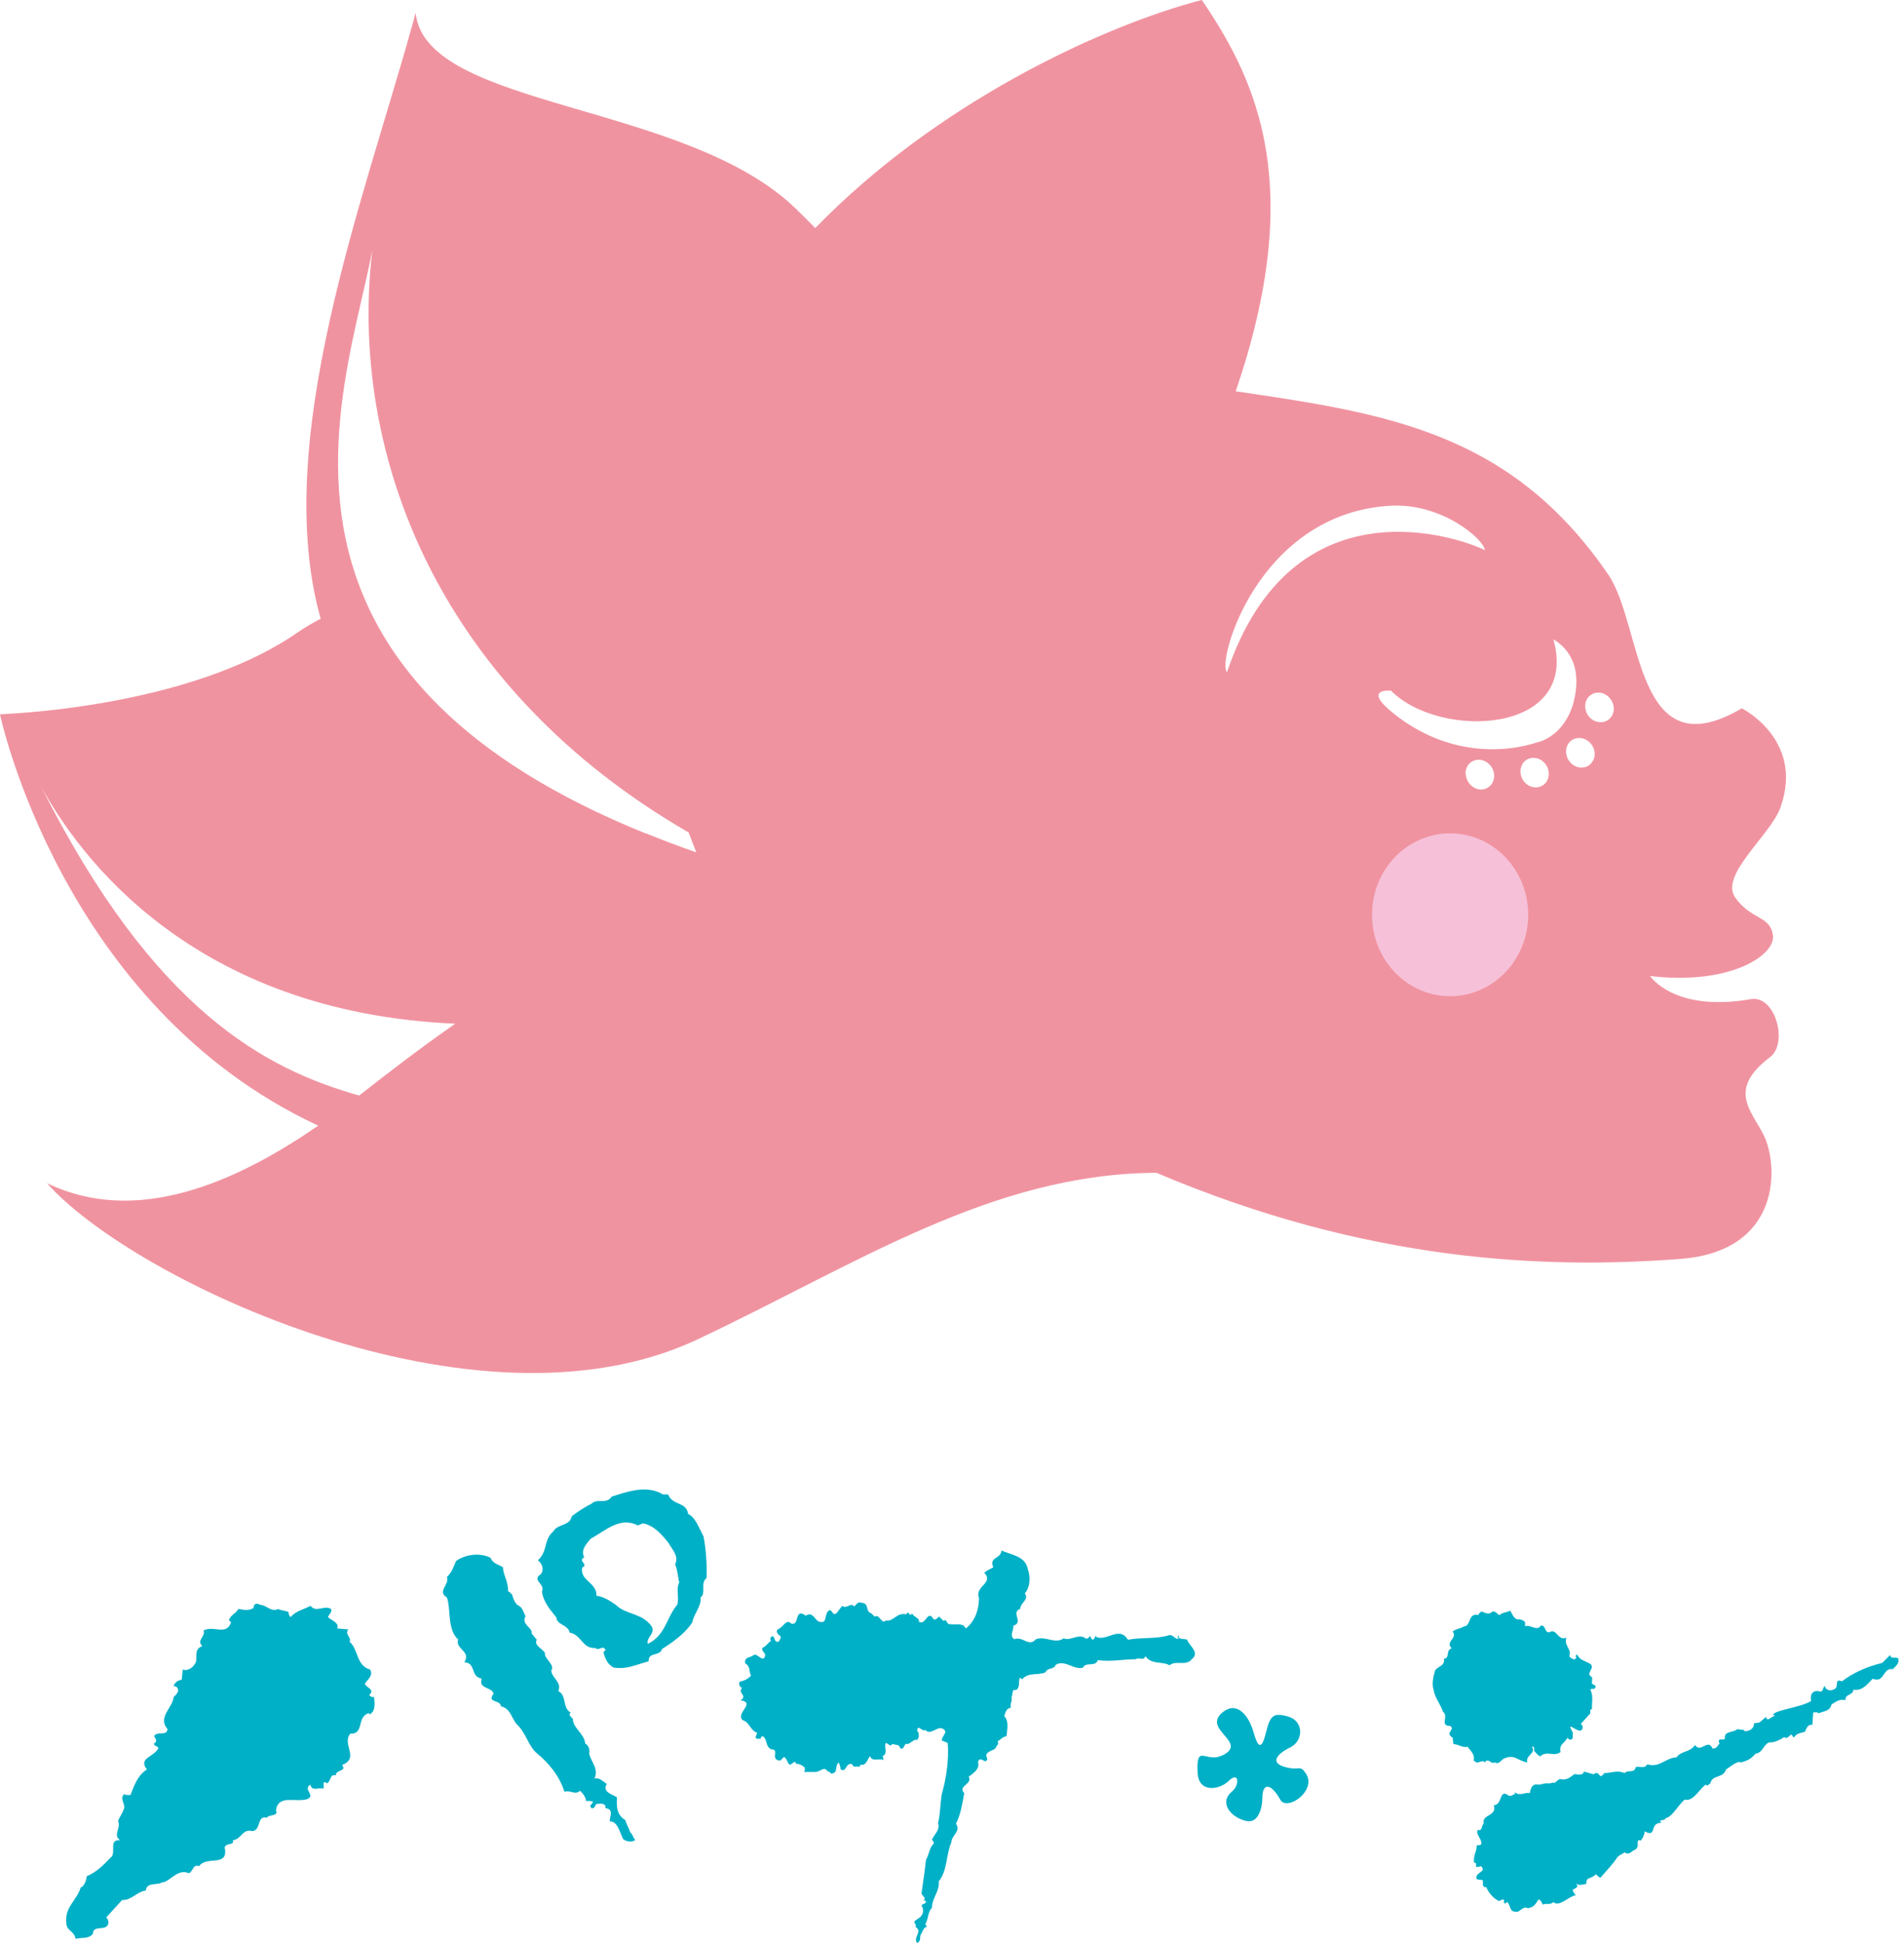 <svg xmlns="http://www.w3.org/2000/svg" version="1.1" xmlns:xlink="http://www.w3.org/1999/xlink" width="100" height="102"><svg width="100" height="102" viewBox="0 0 100 102" fill="none" xmlns="http://www.w3.org/2000/svg">
<path d="M91.488 37.181C85.825 40.524 86.291 32.825 84.464 30.158C79.331 22.669 72.801 21.701 64.901 20.541C68.545 9.882 66.106 4.366 63.12 0C62.91 0.055 62.691 0.11 62.48 0.174C57.667 1.544 49.237 5.37 42.817 11.974C42.497 11.645 42.168 11.316 41.83 10.987C36.04 5.325 22.358 5.727 21.828 0.676C21.765 0.932 21.691 1.187 21.618 1.443C19.079 10.576 14.23 23.235 16.842 32.478C16.431 32.697 16.029 32.925 15.636 33.199C10.686 36.642 2.713 37.346 0.557 37.465C0.201 37.492 0 37.501 0 37.501C0 37.501 3.215 52.818 16.714 59.092C12.759 61.823 7.891 64.097 3.398 62.499C3.087 62.389 2.776 62.261 2.466 62.115C6.969 67.193 24.979 75.788 36.606 70.326C44.963 66.389 52.041 61.613 60.736 61.567C71.778 66.252 81.112 66.636 88.264 66.088C93.57 65.677 93.415 61.202 92.638 59.603C91.981 58.279 90.702 57.211 92.967 55.493C93.926 54.772 93.25 52.224 91.953 52.452C87.907 53.155 86.665 51.237 86.665 51.237C90.912 51.74 93.287 50.114 93.113 49.082C92.958 48.059 91.99 48.306 91.141 47.127C90.282 45.94 92.995 43.849 93.515 42.378C94.776 38.825 91.478 37.181 91.478 37.181M18.979 57.421C18.979 57.421 18.906 57.475 18.869 57.512C13.992 56.142 8.083 53.082 2.146 41.264C4.119 44.899 10.092 53.146 23.911 53.74C21.984 55.083 20.322 56.37 18.979 57.421ZM33.921 43.757C29.035 41.785 25.546 39.51 23.098 37.099C21.28 35.309 20.029 33.437 19.198 31.546C16.157 24.632 18.741 17.481 19.554 13.134C18.887 18.75 19.874 25.125 23.235 31.044C24.468 33.209 26.012 35.318 27.92 37.3C30.158 39.638 32.889 41.803 36.168 43.703C36.168 43.703 36.487 44.543 36.569 44.744C35.647 44.424 34.761 44.086 33.921 43.748M64.444 35.282C63.887 34.779 66.042 26.97 73.002 26.55C75.733 26.386 77.934 28.313 77.989 28.879C76.737 28.258 67.915 25.062 64.444 35.282ZM76.975 40.661C76.938 40.232 77.249 39.885 77.66 39.885C78.071 39.885 78.436 40.232 78.473 40.661C78.509 41.09 78.199 41.447 77.788 41.447C77.377 41.447 77.021 41.09 76.984 40.661M80.665 41.337C80.254 41.337 79.888 40.99 79.861 40.561C79.825 40.131 80.126 39.784 80.537 39.784C80.948 39.784 81.313 40.131 81.341 40.561C81.377 40.99 81.067 41.337 80.656 41.337M80.82 38.944C78.984 39.565 76.016 39.675 73.249 37.501C71.459 36.095 73.057 36.259 73.057 36.259C75.641 38.853 82.975 38.542 81.587 33.565C81.587 33.565 82.418 33.976 82.701 35.017C82.985 36.058 82.665 38.332 80.829 38.953M83.067 40.296C82.647 40.296 82.29 39.949 82.254 39.52C82.217 39.09 82.519 38.743 82.939 38.743C83.359 38.743 83.715 39.09 83.752 39.52C83.779 39.949 83.478 40.296 83.067 40.296ZM84.062 37.912C83.651 37.912 83.286 37.565 83.259 37.136C83.222 36.706 83.533 36.359 83.944 36.359C84.355 36.359 84.711 36.706 84.756 37.136C84.793 37.565 84.483 37.912 84.072 37.912" fill="#F093A0"></path>
<path d="M61.193 59.795C61.12 59.768 61.037 59.74 60.964 59.722C60.608 59.613 60.252 59.512 59.905 59.421C59.814 59.393 59.722 59.375 59.622 59.348C59.284 59.266 58.946 59.183 58.608 59.119C58.517 59.101 58.434 59.083 58.343 59.074C58.096 59.028 57.841 58.982 57.585 58.946C57.448 58.919 57.302 58.9 57.165 58.882C56.873 58.845 56.59 58.809 56.297 58.772C56.124 58.754 55.95 58.745 55.777 58.727C55.621 58.718 55.475 58.699 55.32 58.69C54.681 58.654 54.041 58.635 53.402 58.635C53.21 58.635 53.019 58.635 52.836 58.635C52.699 58.635 52.562 58.635 52.425 58.645C52.087 58.663 51.749 58.681 51.42 58.699C50.142 58.8 48.89 58.973 47.657 59.211C45.794 59.567 43.986 60.06 42.232 60.626C36.624 62.435 31.628 64.965 27.774 66.061C20.175 68.234 13.216 67.138 10.476 66.033C27.829 73.979 36.926 68.079 43.155 64.746C43.456 64.581 43.767 64.426 44.068 64.271C44.187 64.207 44.315 64.152 44.433 64.088C44.616 63.997 44.798 63.905 44.981 63.823C45.136 63.75 45.301 63.677 45.456 63.604C45.602 63.54 45.758 63.467 45.904 63.403C46.086 63.321 46.269 63.248 46.452 63.166C46.58 63.111 46.698 63.056 46.826 63.01C47.027 62.928 47.237 62.846 47.447 62.764C47.548 62.727 47.657 62.681 47.758 62.645C47.977 62.563 48.205 62.48 48.424 62.398C48.516 62.362 48.598 62.334 48.689 62.298C48.927 62.216 49.164 62.133 49.402 62.051C49.475 62.024 49.548 62.005 49.621 61.978C49.877 61.896 50.123 61.814 50.379 61.741C50.434 61.722 50.498 61.704 50.553 61.686C50.817 61.604 51.082 61.531 51.356 61.458C51.402 61.448 51.447 61.43 51.484 61.421C51.767 61.348 52.041 61.275 52.324 61.211C52.361 61.211 52.388 61.193 52.425 61.184C52.708 61.111 53 61.047 53.292 60.992C53.311 60.992 53.338 60.983 53.356 60.974C53.658 60.91 53.959 60.855 54.251 60.791C54.261 60.791 54.279 60.791 54.288 60.791C54.589 60.736 54.9 60.681 55.21 60.636C55.21 60.636 55.22 60.636 55.229 60.636C55.539 60.59 55.85 60.544 56.16 60.499C56.791 60.416 57.411 60.362 58.042 60.316C58.206 60.307 58.37 60.288 58.535 60.279C59.667 60.215 60.791 60.225 61.905 60.279C61.978 60.279 62.042 60.288 62.115 60.298C62.334 60.316 62.554 60.325 62.773 60.343C62.243 60.133 61.713 59.941 61.184 59.777" fill="#F093A0"></path>
<mask id="SvgjsMask1123" style="mask-type:luminance" maskUnits="userSpaceOnUse" x="37" y="0" width="26" height="44">
<path d="M39.41 20.924C39.364 21.07 39.309 21.216 39.264 21.363C39.236 21.436 39.218 21.509 39.191 21.582C39.145 21.737 39.099 21.892 39.054 22.048C39.035 22.112 39.017 22.185 38.999 22.249C38.953 22.422 38.898 22.587 38.862 22.76C38.844 22.815 38.834 22.87 38.816 22.924C38.771 23.125 38.716 23.317 38.67 23.518C38.67 23.546 38.652 23.582 38.652 23.609C38.369 24.842 38.168 26.121 38.049 27.436C37.803 30.121 37.903 32.953 38.396 35.775C38.588 36.898 38.844 38.013 39.163 39.118C39.163 39.118 39.154 39.118 39.145 39.118C39.62 40.771 40.259 42.406 41.036 43.986C40.953 43.83 40.88 43.666 40.807 43.511C37.912 34.642 42.186 27.993 43.876 26.514C45.063 25.473 45.949 26.021 46.497 27.226C46.625 26.843 46.762 26.459 46.917 26.084C47.666 24.176 48.625 22.413 49.758 20.851V20.842C49.785 20.805 49.813 20.769 49.84 20.733C49.959 20.568 50.087 20.404 50.205 20.239C50.26 20.175 50.306 20.102 50.361 20.038C50.489 19.883 50.607 19.728 50.735 19.582C50.808 19.49 50.89 19.399 50.973 19.308C51.091 19.18 51.201 19.043 51.32 18.915C51.402 18.824 51.484 18.741 51.566 18.65C51.658 18.559 51.74 18.467 51.831 18.376C51.913 18.294 52.005 18.203 52.096 18.12C52.16 18.056 52.233 17.992 52.297 17.929C52.333 17.892 52.37 17.855 52.407 17.819C52.525 17.709 52.644 17.6 52.763 17.499C52.881 17.39 53.009 17.289 53.128 17.18C53.21 17.116 53.283 17.052 53.365 16.988C53.484 16.896 53.603 16.796 53.722 16.705C53.795 16.65 53.868 16.595 53.941 16.54C54.133 16.403 54.325 16.257 54.516 16.129C59.193 12.933 63.029 9.352 62.471 0.356C57.503 3.233 49.392 6.74 43.913 13.143C43.684 13.408 43.474 13.672 43.255 13.947C42.424 14.997 41.666 16.111 40.999 17.317C40.734 17.801 40.478 18.294 40.241 18.805C40.15 19.006 40.058 19.207 39.976 19.417C39.949 19.481 39.921 19.545 39.894 19.609C39.83 19.755 39.775 19.901 39.72 20.047C39.693 20.12 39.666 20.194 39.638 20.276C39.583 20.413 39.529 20.559 39.483 20.696C39.456 20.769 39.428 20.851 39.401 20.924" fill="white"></path>
</mask>
<g mask="url(#mask0_56_588)">
<mask id="SvgjsMask1122" style="mask-type:luminance" maskUnits="userSpaceOnUse" x="23" y="-8" width="54" height="61">
<path d="M40.519 -7.325L23.889 39.378L60.069 52.261L76.698 5.558L40.519 -7.325Z" fill="white"></path>
</mask>
<g mask="url(#mask1_56_588)">
<mask id="SvgjsMask1121" style="mask-type:luminance" maskUnits="userSpaceOnUse" x="23" y="-8" width="54" height="61">
<path d="M40.519 -7.325L23.889 39.378L60.069 52.261L76.698 5.558L40.519 -7.325Z" fill="white"></path>
</mask>
<g mask="url(#mask2_56_588)">
<mask id="SvgjsMask1120" style="mask-type:luminance" maskUnits="userSpaceOnUse" x="23" y="-8" width="54" height="61">
<path d="M40.519 -7.325L23.889 39.378L60.069 52.261L76.698 5.558L40.519 -7.325Z" fill="white"></path>
</mask>
<g mask="url(#mask3_56_588)">
<mask id="SvgjsMask1119" style="mask-type:luminance" maskUnits="userSpaceOnUse" x="23" y="-8" width="54" height="61">
<path d="M40.519 -7.325L23.889 39.378L60.069 52.261L76.698 5.558L40.519 -7.325Z" fill="white"></path>
</mask>
<g mask="url(#mask4_56_588)">
<path d="M40.519 -7.325L23.889 39.378L60.069 52.261L76.698 5.558L40.519 -7.325Z" fill="url(#paint0_linear_56_588)"></path>
</g>
</g>
</g>
</g>
</g>
<mask id="SvgjsMask1118" style="mask-type:luminance" maskUnits="userSpaceOnUse" x="4" y="49" width="45" height="17">
<path d="M16.056 65.266C16.403 65.266 16.759 65.266 17.116 65.266C17.161 65.266 17.207 65.266 17.253 65.266C17.618 65.266 17.992 65.266 18.376 65.248C18.385 65.248 18.404 65.248 18.413 65.248C18.623 65.248 18.833 65.239 19.043 65.23C19.107 65.23 19.171 65.23 19.226 65.23C19.417 65.23 19.609 65.211 19.801 65.202C19.892 65.202 19.993 65.202 20.084 65.193C20.258 65.193 20.44 65.175 20.623 65.166C20.751 65.166 20.879 65.147 20.997 65.147C21.153 65.138 21.308 65.129 21.472 65.12C21.765 65.102 22.057 65.083 22.358 65.056C22.641 65.038 22.924 65.01 23.207 64.983C23.409 64.965 23.6 64.937 23.792 64.919C23.874 64.919 23.956 64.901 24.029 64.892C24.24 64.864 24.45 64.837 24.651 64.809C24.715 64.809 24.779 64.791 24.842 64.782C25.052 64.746 25.253 64.718 25.463 64.682C25.518 64.682 25.582 64.663 25.637 64.654C25.838 64.618 26.03 64.581 26.221 64.545C26.285 64.535 26.349 64.517 26.413 64.508C26.605 64.472 26.788 64.435 26.98 64.389C27.044 64.371 27.107 64.362 27.171 64.353C27.354 64.316 27.537 64.271 27.719 64.225C27.783 64.207 27.847 64.198 27.92 64.179C28.094 64.134 28.276 64.088 28.45 64.042C28.514 64.024 28.587 64.006 28.651 63.997C28.825 63.951 28.989 63.905 29.162 63.86C29.226 63.841 29.299 63.823 29.363 63.805C29.528 63.759 29.683 63.714 29.847 63.659C29.921 63.64 29.994 63.622 30.067 63.595C30.222 63.549 30.377 63.494 30.532 63.449C30.605 63.421 30.678 63.403 30.752 63.376C30.907 63.33 31.053 63.275 31.199 63.229C31.272 63.202 31.354 63.184 31.427 63.156C31.574 63.111 31.72 63.056 31.866 63.001C31.939 62.974 32.021 62.946 32.094 62.919C32.24 62.864 32.377 62.818 32.514 62.764C32.596 62.736 32.67 62.709 32.743 62.681C32.88 62.636 33.017 62.581 33.154 62.526C33.236 62.499 33.318 62.462 33.4 62.435C33.528 62.389 33.665 62.334 33.793 62.279C33.875 62.243 33.957 62.216 34.049 62.179C34.177 62.133 34.304 62.079 34.432 62.024C34.514 61.987 34.606 61.96 34.688 61.923C34.807 61.878 34.935 61.823 35.053 61.777C35.145 61.741 35.236 61.704 35.327 61.668C35.437 61.622 35.547 61.576 35.656 61.531C35.684 61.522 35.711 61.503 35.738 61.494C35.811 61.467 35.885 61.43 35.967 61.403C36.058 61.366 36.149 61.33 36.241 61.293C36.706 61.101 37.172 60.91 37.638 60.709C37.675 60.7 37.702 60.681 37.739 60.672C37.894 60.608 38.049 60.544 38.214 60.48C38.268 60.462 38.323 60.435 38.378 60.416C38.524 60.352 38.67 60.298 38.816 60.243C38.88 60.215 38.944 60.188 39.008 60.17C39.145 60.115 39.282 60.06 39.428 60.005C39.501 59.978 39.565 59.951 39.629 59.923C39.766 59.868 39.903 59.814 40.04 59.768C40.113 59.74 40.186 59.713 40.259 59.686C40.387 59.631 40.524 59.585 40.652 59.54C40.725 59.512 40.807 59.485 40.88 59.457C41.008 59.412 41.136 59.366 41.273 59.311C41.355 59.284 41.438 59.256 41.511 59.229C41.638 59.183 41.766 59.138 41.903 59.092C41.986 59.065 42.059 59.037 42.141 59.01C42.269 58.964 42.397 58.928 42.533 58.882C42.616 58.855 42.698 58.827 42.78 58.8C42.908 58.763 43.036 58.718 43.164 58.681C43.246 58.654 43.337 58.626 43.419 58.608C43.547 58.571 43.675 58.535 43.803 58.498C43.894 58.471 43.977 58.453 44.068 58.425C44.196 58.389 44.324 58.352 44.452 58.316C44.543 58.288 44.634 58.27 44.725 58.243C44.853 58.206 44.99 58.179 45.118 58.151C45.209 58.133 45.301 58.106 45.392 58.087C45.52 58.06 45.657 58.033 45.785 57.996C45.876 57.978 45.977 57.959 46.068 57.941C46.196 57.914 46.333 57.886 46.47 57.868C46.57 57.85 46.662 57.832 46.762 57.813C46.899 57.786 47.027 57.768 47.164 57.749C47.264 57.731 47.356 57.722 47.456 57.704C47.593 57.685 47.73 57.667 47.867 57.649C47.968 57.631 48.068 57.622 48.169 57.612C48.278 57.603 48.388 57.585 48.498 57.576C47.283 57.001 46.15 56.352 45.118 55.64C43.794 55.749 42.552 56.005 41.392 56.334C39.839 56.781 38.423 57.357 37.09 57.905C33.93 59.211 31.272 60.352 28.56 59.101C28.423 59.037 28.295 58.964 28.185 58.9C26.34 57.74 28.313 55.822 31.473 54.124C32.368 53.639 33.355 53.174 34.377 52.744C36.277 51.95 38.296 51.292 40.068 50.9C39.638 50.352 39.236 49.785 38.862 49.201C36.067 50.032 33.345 51.283 30.761 52.699C30.03 53.101 29.308 53.521 28.596 53.941C26.185 55.384 23.92 56.9 21.865 58.27C20.897 58.919 19.974 59.53 19.098 60.088C17.335 61.211 15.791 62.097 14.513 62.535C10.384 63.969 7.462 63.969 4.978 63.33C7.434 64.435 10.805 65.239 16.001 65.312C16.029 65.312 16.056 65.312 16.084 65.312" fill="white"></path>
</mask>
<g mask="url(#mask5_56_588)">
<mask id="SvgjsMask1117" style="mask-type:luminance" maskUnits="userSpaceOnUse" x="3" y="43" width="49" height="29">
<path d="M48.322 43.172L3.434 49.408L6.456 71.156L51.344 64.919L48.322 43.172Z" fill="white"></path>
</mask>
<g mask="url(#mask6_56_588)">
<mask id="SvgjsMask1116" style="mask-type:luminance" maskUnits="userSpaceOnUse" x="3" y="43" width="49" height="29">
<path d="M48.322 43.172L3.434 49.408L6.456 71.156L51.344 64.919L48.322 43.172Z" fill="white"></path>
</mask>
<g mask="url(#mask7_56_588)">
<mask id="SvgjsMask1115" style="mask-type:luminance" maskUnits="userSpaceOnUse" x="3" y="43" width="49" height="29">
<path d="M48.313 43.173L3.434 49.408L6.455 71.147L51.333 64.911L48.313 43.173Z" fill="white"></path>
</mask>
<g mask="url(#mask8_56_588)">
<mask id="SvgjsMask1114" style="mask-type:luminance" maskUnits="userSpaceOnUse" x="3" y="43" width="49" height="29">
<path d="M48.322 43.173L3.443 49.408L6.464 71.147L51.343 64.911L48.322 43.173Z" fill="white"></path>
</mask>
<g mask="url(#mask9_56_588)">
<path d="M48.322 43.173L3.443 49.408L6.464 71.147L51.343 64.911L48.322 43.173Z" fill="url(#paint1_linear_56_588)"></path>
</g>
</g>
</g>
</g>
</g>
<mask id="SvgjsMask1113" style="mask-type:luminance" maskUnits="userSpaceOnUse" x="20" y="1" width="20" height="41">
<path d="M21.783 18.942C21.828 19.171 21.883 19.399 21.938 19.627C21.938 19.646 21.938 19.664 21.956 19.691C22.002 19.91 22.057 20.139 22.111 20.358C22.111 20.385 22.13 20.413 22.13 20.449C22.185 20.669 22.239 20.879 22.303 21.098C22.303 21.134 22.322 21.171 22.331 21.207C22.386 21.418 22.45 21.628 22.513 21.838C22.523 21.883 22.541 21.929 22.55 21.965C22.614 22.175 22.669 22.377 22.733 22.587C22.751 22.632 22.769 22.687 22.778 22.733C22.842 22.934 22.906 23.134 22.979 23.345C22.997 23.399 23.016 23.454 23.034 23.509C23.098 23.701 23.171 23.902 23.244 24.103C23.262 24.167 23.29 24.221 23.308 24.285C23.381 24.477 23.445 24.669 23.518 24.87C23.546 24.934 23.564 24.998 23.591 25.062C23.664 25.253 23.737 25.445 23.82 25.628C23.847 25.701 23.874 25.765 23.902 25.838C23.975 26.03 24.057 26.212 24.139 26.404C24.166 26.477 24.203 26.55 24.23 26.623C24.313 26.806 24.395 26.998 24.477 27.18C24.514 27.254 24.55 27.336 24.578 27.409C24.66 27.591 24.742 27.774 24.833 27.957C24.87 28.039 24.906 28.112 24.952 28.194C25.034 28.377 25.125 28.55 25.217 28.733C25.253 28.815 25.299 28.898 25.345 28.98C25.436 29.153 25.527 29.336 25.619 29.509C25.664 29.592 25.71 29.683 25.756 29.765C25.847 29.939 25.948 30.112 26.048 30.295C26.094 30.377 26.148 30.468 26.194 30.551C26.295 30.724 26.395 30.898 26.495 31.071C26.55 31.163 26.596 31.245 26.651 31.336C26.66 31.354 26.678 31.373 26.687 31.391C26.779 31.546 26.87 31.701 26.97 31.848C27.025 31.939 27.08 32.03 27.144 32.122C27.254 32.295 27.354 32.46 27.464 32.633C27.528 32.724 27.582 32.816 27.646 32.907C27.756 33.072 27.875 33.245 27.984 33.409C28.048 33.501 28.112 33.601 28.176 33.693C28.286 33.857 28.404 34.021 28.523 34.186C28.596 34.277 28.66 34.377 28.733 34.469C28.852 34.633 28.971 34.798 29.099 34.962C29.172 35.062 29.245 35.154 29.318 35.254C29.436 35.419 29.564 35.583 29.692 35.738C29.774 35.839 29.847 35.93 29.93 36.031C30.058 36.195 30.185 36.35 30.313 36.515C30.395 36.615 30.478 36.716 30.56 36.807C30.697 36.962 30.825 37.127 30.962 37.282C31.053 37.382 31.135 37.483 31.227 37.583C31.254 37.611 31.272 37.638 31.3 37.666C31.409 37.793 31.528 37.921 31.637 38.049C31.729 38.15 31.82 38.25 31.912 38.35C32.048 38.506 32.195 38.661 32.341 38.816C32.441 38.917 32.533 39.017 32.633 39.118C32.779 39.273 32.925 39.419 33.071 39.574C33.172 39.675 33.272 39.775 33.382 39.876C33.528 40.022 33.683 40.177 33.839 40.323C33.948 40.424 34.058 40.533 34.158 40.634C34.313 40.78 34.469 40.926 34.624 41.072C34.734 41.173 34.852 41.282 34.962 41.383C35.117 41.529 35.282 41.675 35.446 41.821C35.492 41.867 35.537 41.903 35.592 41.949C35.337 41.1 35.117 40.269 34.935 39.447C34.551 38.972 34.186 38.497 33.848 38.022C32.368 35.994 31.281 34.085 30.505 32.332C28.386 27.537 28.596 23.966 29.519 22.714C31.153 20.495 33.565 21.418 35.492 23.692C36.469 20.76 37.903 18.111 39.629 15.746C35.757 11.581 31.948 9.225 29.08 8.056C24.623 6.247 22.386 4.74 21.628 1.48C20.897 5.507 20.285 11.818 21.783 18.915C21.783 18.924 21.783 18.942 21.783 18.951" fill="white"></path>
</mask>
<g mask="url(#mask10_56_588)">
<mask id="SvgjsMask1112" style="mask-type:luminance" maskUnits="userSpaceOnUse" x="0" y="-9" width="61" height="61">
<path d="M31.528 -8.003L0.557 19.263L29.073 51.654L60.044 24.387L31.528 -8.003Z" fill="white"></path>
</mask>
<g mask="url(#mask11_56_588)">
<mask id="SvgjsMask1111" style="mask-type:luminance" maskUnits="userSpaceOnUse" x="0" y="-8" width="61" height="60">
<path d="M31.534 -7.996L0.563 19.27L29.079 51.661L60.05 24.394L31.534 -7.996Z" fill="white"></path>
</mask>
<g mask="url(#mask12_56_588)">
<mask id="SvgjsMask1110" style="mask-type:luminance" maskUnits="userSpaceOnUse" x="0" y="-8" width="61" height="60">
<path d="M31.534 -7.996L0.563 19.27L29.079 51.661L60.05 24.394L31.534 -7.996Z" fill="white"></path>
</mask>
<g mask="url(#mask13_56_588)">
<mask id="SvgjsMask1109" style="mask-type:luminance" maskUnits="userSpaceOnUse" x="0" y="-8" width="61" height="60">
<path d="M31.534 -7.996L0.563 19.27L29.079 51.661L60.05 24.394L31.534 -7.996Z" fill="white"></path>
</mask>
<g mask="url(#mask14_56_588)">
<path d="M31.534 -7.996L0.563 19.27L29.079 51.661L60.05 24.394L31.534 -7.996Z" fill="url(#paint2_linear_56_588)"></path>
</g>
</g>
</g>
</g>
</g>
<mask id="SvgjsMask1108" style="mask-type:luminance" maskUnits="userSpaceOnUse" x="0" y="37" width="32" height="16">
<path d="M2.393 39.684C2.493 39.803 2.594 39.921 2.703 40.04C2.74 40.077 2.767 40.113 2.804 40.15C2.932 40.287 3.05 40.433 3.178 40.57C3.197 40.588 3.215 40.606 3.233 40.634C3.37 40.789 3.516 40.944 3.662 41.1C3.662 41.1 3.681 41.118 3.69 41.127C3.845 41.291 4 41.456 4.156 41.629C4.32 41.803 4.484 41.967 4.649 42.141C4.978 42.488 5.325 42.826 5.681 43.173C5.681 43.173 5.69 43.182 5.69 43.191C5.864 43.355 6.028 43.52 6.211 43.693C6.211 43.693 6.229 43.712 6.238 43.721C6.412 43.885 6.576 44.041 6.759 44.205C6.777 44.223 6.795 44.232 6.813 44.251C6.978 44.406 7.151 44.552 7.316 44.707C7.343 44.735 7.37 44.753 7.398 44.78C7.562 44.926 7.727 45.063 7.882 45.209C7.918 45.237 7.955 45.273 7.992 45.301C8.147 45.438 8.311 45.566 8.466 45.703C8.512 45.739 8.558 45.776 8.613 45.821C8.759 45.94 8.914 46.068 9.069 46.187C9.124 46.232 9.188 46.278 9.243 46.324C9.389 46.433 9.526 46.552 9.672 46.662C9.745 46.717 9.818 46.771 9.882 46.826C10.019 46.927 10.147 47.027 10.284 47.127C10.366 47.191 10.448 47.246 10.531 47.31C10.659 47.401 10.786 47.493 10.914 47.584C11.005 47.648 11.106 47.712 11.197 47.776C11.316 47.858 11.435 47.94 11.553 48.023C11.654 48.096 11.764 48.16 11.873 48.233C11.983 48.306 12.092 48.379 12.211 48.452C12.33 48.525 12.439 48.598 12.558 48.671C12.659 48.735 12.768 48.799 12.869 48.863C12.997 48.936 13.115 49.009 13.243 49.082C13.335 49.137 13.435 49.201 13.535 49.255C13.672 49.329 13.8 49.402 13.937 49.475C14.029 49.52 14.12 49.575 14.211 49.63C14.348 49.703 14.494 49.776 14.631 49.849C14.714 49.895 14.805 49.941 14.896 49.986C15.042 50.059 15.198 50.123 15.344 50.196C15.426 50.233 15.508 50.279 15.59 50.315C15.746 50.388 15.901 50.452 16.056 50.516C16.138 50.553 16.212 50.589 16.294 50.616C16.458 50.68 16.622 50.744 16.787 50.808C16.86 50.836 16.933 50.872 17.006 50.89C17.18 50.954 17.344 51.009 17.517 51.073C17.581 51.1 17.654 51.119 17.718 51.146C17.901 51.21 18.084 51.265 18.267 51.32C18.321 51.338 18.376 51.356 18.44 51.374C18.687 51.447 18.924 51.502 19.171 51.566C21.198 52.059 23.427 52.324 25.801 52.48C27.61 51.301 29.601 50.114 31.765 49.045C21.089 48.507 16.522 43.776 18.385 42.26C19.719 41.173 21.737 41.017 23.765 41.255C21.774 40.122 20.248 38.743 19.098 37.181C14.823 37.373 11.316 37.894 9.005 38.35C5.58 39.035 2.813 38.497 0.749 37.702C0.932 37.93 1.114 38.168 1.315 38.405C1.425 38.542 1.534 38.679 1.653 38.816C1.699 38.871 1.735 38.917 1.781 38.971C1.863 39.063 1.936 39.163 2.018 39.255C2.091 39.346 2.165 39.428 2.247 39.52C2.302 39.583 2.347 39.638 2.402 39.702" fill="white"></path>
</mask>
<g mask="url(#mask15_56_588)">
<mask id="SvgjsMask1107" style="mask-type:luminance" maskUnits="userSpaceOnUse" x="-5" y="25" width="43" height="39">
<path d="M5.869 25.701L-4.353 49.818L27.433 63.291L37.655 39.173L5.869 25.701Z" fill="white"></path>
</mask>
<g mask="url(#mask16_56_588)">
<mask id="SvgjsMask1106" style="mask-type:luminance" maskUnits="userSpaceOnUse" x="-5" y="25" width="43" height="39">
<path d="M5.878 25.701L-4.344 49.818L27.442 63.291L37.664 39.173L5.878 25.701Z" fill="white"></path>
</mask>
<g mask="url(#mask17_56_588)">
<mask id="SvgjsMask1105" style="mask-type:luminance" maskUnits="userSpaceOnUse" x="-5" y="25" width="43" height="39">
<path d="M5.875 25.709L-4.344 49.818L27.442 63.291L37.661 39.182L5.875 25.709Z" fill="white"></path>
</mask>
<g mask="url(#mask18_56_588)">
<mask id="SvgjsMask1104" style="mask-type:luminance" maskUnits="userSpaceOnUse" x="-5" y="25" width="43" height="39">
<path d="M5.878 25.701L-4.341 49.809L27.446 63.282L37.664 39.173L5.878 25.701Z" fill="white"></path>
</mask>
<g mask="url(#mask19_56_588)">
<path d="M5.878 25.701L-4.341 49.809L27.446 63.282L37.664 39.173L5.878 25.701Z" fill="url(#paint3_linear_56_588)"></path>
</g>
</g>
</g>
</g>
</g>
<mask id="SvgjsMask1103" style="mask-type:luminance" maskUnits="userSpaceOnUse" x="28" y="21" width="8" height="19">
<path d="M29.509 22.714C28.587 23.975 28.368 27.537 30.496 32.332C31.272 34.085 32.359 35.994 33.839 38.022C34.177 38.487 34.542 38.962 34.925 39.446C34.825 39.017 34.734 38.588 34.661 38.168C34.368 36.633 34.204 35.145 34.131 33.711C33.967 30.067 34.478 26.733 35.483 23.701C33.556 21.417 31.144 20.495 29.509 22.724" fill="white"></path>
</mask>
<g mask="url(#mask20_56_588)">
<mask id="SvgjsMask1102" style="mask-type:luminance" maskUnits="userSpaceOnUse" x="23" y="18" width="18" height="24">
<path d="M35.27 18.755L23.934 21.757L29.089 41.225L40.425 38.223L35.27 18.755Z" fill="white"></path>
</mask>
<g mask="url(#mask21_56_588)">
<mask id="SvgjsMask1101" style="mask-type:luminance" maskUnits="userSpaceOnUse" x="23" y="18" width="18" height="24">
<path d="M35.27 18.755L23.934 21.757L29.089 41.225L40.425 38.223L35.27 18.755Z" fill="white"></path>
</mask>
<g mask="url(#mask22_56_588)">
<mask id="SvgjsMask1100" style="mask-type:luminance" maskUnits="userSpaceOnUse" x="23" y="18" width="18" height="24">
<path d="M35.27 18.755L23.934 21.757L29.089 41.225L40.425 38.223L35.27 18.755Z" fill="white"></path>
</mask>
<g mask="url(#mask23_56_588)">
<mask id="SvgjsMask1099" style="mask-type:luminance" maskUnits="userSpaceOnUse" x="23" y="18" width="18" height="24">
<path d="M35.27 18.755L23.934 21.757L29.089 41.225L40.425 38.223L35.27 18.755Z" fill="white"></path>
</mask>
<g mask="url(#mask24_56_588)">
<path d="M35.27 18.755L23.934 21.757L29.089 41.225L40.425 38.223L35.27 18.755Z" fill="url(#paint4_linear_56_588)"></path>
</g>
</g>
</g>
</g>
</g>
<mask id="SvgjsMask1098" style="mask-type:luminance" maskUnits="userSpaceOnUse" x="17" y="41" width="21" height="9">
<path d="M23.756 41.246C24.404 41.611 25.107 41.958 25.856 42.269C30.003 43.995 33.766 45.246 37.282 46.379C37.328 46.479 37.382 46.57 37.428 46.671C35.437 47.347 33.537 48.15 31.756 49.036C21.08 48.498 16.513 43.766 18.376 42.25C18.696 41.903 20.815 40.743 23.756 41.246Z" fill="white"></path>
</mask>
<g mask="url(#mask25_56_588)">
<mask id="SvgjsMask1097" style="mask-type:luminance" maskUnits="userSpaceOnUse" x="14" y="34" width="27" height="22">
<path d="M19.322 34.28L14.359 48.238L35.547 55.77L40.509 41.812L19.322 34.28Z" fill="white"></path>
</mask>
<g mask="url(#mask26_56_588)">
<mask id="SvgjsMask1096" style="mask-type:luminance" maskUnits="userSpaceOnUse" x="14" y="34" width="27" height="22">
<path d="M19.313 34.267L14.354 48.217L35.532 55.746L40.491 41.796L19.313 34.267Z" fill="white"></path>
</mask>
<g mask="url(#mask27_56_588)">
<mask id="SvgjsMask1095" style="mask-type:luminance" maskUnits="userSpaceOnUse" x="14" y="34" width="27" height="22">
<path d="M19.319 34.276L14.363 48.217L35.541 55.746L40.498 41.805L19.319 34.276Z" fill="white"></path>
</mask>
<g mask="url(#mask28_56_588)">
<mask id="SvgjsMask1094" style="mask-type:luminance" maskUnits="userSpaceOnUse" x="14" y="34" width="27" height="22">
<path d="M19.319 34.267L14.366 48.199L35.536 55.725L40.489 41.793L19.319 34.267Z" fill="white"></path>
</mask>
<g mask="url(#mask29_56_588)">
<path d="M19.319 34.267L14.366 48.199L35.536 55.725L40.489 41.793L19.319 34.267Z" fill="url(#paint5_linear_56_588)"></path>
</g>
</g>
</g>
</g>
</g>
<mask id="SvgjsMask1093" style="mask-type:luminance" maskUnits="userSpaceOnUse" x="27" y="50" width="19" height="10">
<path d="M40.049 50.845C40.588 51.539 41.182 52.206 41.803 52.836C42.789 53.831 43.876 54.754 45.091 55.585C43.767 55.694 42.524 55.95 41.364 56.279C39.812 56.727 38.396 57.302 37.063 57.85C33.903 59.156 31.245 60.298 28.532 59.046C28.395 58.982 28.267 58.909 28.158 58.845C26.313 57.685 28.286 55.767 31.446 54.069C32.341 53.585 33.327 53.119 34.35 52.69C34.35 52.69 38.834 50.918 40.04 50.845" fill="white"></path>
</mask>
<g mask="url(#mask30_56_588)">
<mask id="SvgjsMask1092" style="mask-type:luminance" maskUnits="userSpaceOnUse" x="24" y="47" width="23" height="17">
<path d="M44.725 47.598L24.89 51.185L27.141 63.633L46.976 60.046L44.725 47.598Z" fill="white"></path>
</mask>
<g mask="url(#mask31_56_588)">
<mask id="SvgjsMask1091" style="mask-type:luminance" maskUnits="userSpaceOnUse" x="24" y="47" width="23" height="17">
<path d="M44.725 47.598L24.89 51.185L27.139 63.624L46.974 60.037L44.725 47.598Z" fill="white"></path>
</mask>
<g mask="url(#mask32_56_588)">
<mask id="SvgjsMask1090" style="mask-type:luminance" maskUnits="userSpaceOnUse" x="24" y="47" width="23" height="17">
<path d="M44.725 47.598L24.89 51.185L27.137 63.615L46.973 60.028L44.725 47.598Z" fill="white"></path>
</mask>
<g mask="url(#mask33_56_588)">
<mask id="SvgjsMask1089" style="mask-type:luminance" maskUnits="userSpaceOnUse" x="24" y="47" width="23" height="17">
<path d="M44.725 47.598L24.89 51.185L27.136 63.606L46.971 60.019L44.725 47.598Z" fill="white"></path>
</mask>
<g mask="url(#mask34_56_588)">
<path d="M44.725 47.598L24.89 51.185L27.136 63.606L46.971 60.019L44.725 47.598Z" fill="url(#paint6_linear_56_588)"></path>
</g>
</g>
</g>
</g>
</g>
<mask id="SvgjsMask1088" style="mask-type:luminance" maskUnits="userSpaceOnUse" x="39" y="25" width="21" height="35">
<path d="M58.855 58.334C58.855 58.334 58.836 58.325 58.827 58.316C57.357 57.32 56.023 56.279 54.818 55.21C54.726 55.128 54.626 55.046 54.535 54.964C54.343 54.79 54.16 54.626 53.977 54.452C52.79 53.329 51.749 52.178 50.827 51C50.616 50.726 50.406 50.452 50.205 50.178C49.794 49.612 49.402 49.036 49.045 48.461C48.635 47.803 48.26 47.137 47.922 46.47C47.703 46.041 47.502 45.602 47.31 45.173C47.31 45.164 47.31 45.155 47.292 45.136C46.799 44.013 46.397 42.871 46.077 41.739C45.703 40.378 45.456 39.017 45.319 37.675C44.945 34.012 45.42 30.45 46.497 27.244C45.949 26.039 45.063 25.491 43.876 26.532C42.186 28.012 37.912 34.661 40.807 43.529C40.88 43.684 40.953 43.849 41.036 44.004C41.081 44.104 41.136 44.205 41.182 44.305C41.776 45.483 42.451 46.625 43.218 47.73C43.328 47.895 43.447 48.059 43.566 48.224C43.757 48.488 43.949 48.744 44.15 49C44.187 49.036 44.214 49.082 44.251 49.119C44.68 49.657 45.127 50.178 45.602 50.69C45.657 50.744 45.703 50.799 45.758 50.854C45.904 51 46.041 51.155 46.187 51.301C46.36 51.475 46.534 51.648 46.717 51.822C46.826 51.922 46.936 52.032 47.045 52.133C47.191 52.27 47.338 52.397 47.493 52.534C47.584 52.617 47.666 52.69 47.758 52.772C48.004 52.982 48.251 53.192 48.498 53.393C48.516 53.402 48.534 53.42 48.543 53.429C48.908 53.722 49.283 54.005 49.667 54.288C49.685 54.297 49.694 54.315 49.712 54.325C50.087 54.589 50.47 54.854 50.863 55.11C50.909 55.137 50.964 55.174 51.009 55.201C51.329 55.402 51.658 55.603 51.986 55.795C52.041 55.831 52.105 55.859 52.16 55.895C52.507 56.096 52.863 56.288 53.228 56.48C54.142 56.955 55.11 57.393 56.124 57.795C56.124 57.795 56.133 57.795 56.142 57.795C57.302 58.252 58.535 58.654 59.823 59.001C59.494 58.782 59.165 58.562 58.827 58.334" fill="white"></path>
</mask>
<g mask="url(#mask35_56_588)">
<mask id="SvgjsMask1087" style="mask-type:luminance" maskUnits="userSpaceOnUse" x="25" y="17" width="47" height="51">
<path d="M55.87 17.76L25.13 31.305L41.066 67.469L71.806 53.924L55.87 17.76Z" fill="white"></path>
</mask>
<g mask="url(#mask36_56_588)">
<mask id="SvgjsMask1086" style="mask-type:luminance" maskUnits="userSpaceOnUse" x="25" y="17" width="47" height="51">
<path d="M55.862 17.764L25.139 31.301L41.074 67.466L71.797 53.928L55.862 17.764Z" fill="white"></path>
</mask>
<g mask="url(#mask37_56_588)">
<mask id="SvgjsMask1085" style="mask-type:luminance" maskUnits="userSpaceOnUse" x="25" y="17" width="47" height="51">
<path d="M55.87 17.76L25.155 31.294L41.091 67.458L71.806 53.924L55.87 17.76Z" fill="white"></path>
</mask>
<g mask="url(#mask38_56_588)">
<mask id="SvgjsMask1084" style="mask-type:luminance" maskUnits="userSpaceOnUse" x="25" y="17" width="47" height="51">
<path d="M55.868 17.755L25.169 31.282L41.105 67.446L71.803 53.919L55.868 17.755Z" fill="white"></path>
</mask>
<g mask="url(#mask39_56_588)">
<path d="M55.868 17.755L25.169 31.282L41.105 67.446L71.803 53.919L55.868 17.755Z" fill="url(#paint7_linear_56_588)"></path>
</g>
</g>
</g>
</g>
</g>
<mask id="SvgjsMask1083" style="mask-type:luminance" maskUnits="userSpaceOnUse" x="10" y="58" width="53" height="12">
<path d="M61.193 59.795C61.12 59.768 61.038 59.74 60.964 59.722C60.608 59.613 60.252 59.512 59.905 59.421C59.814 59.393 59.722 59.375 59.622 59.348C59.284 59.266 58.946 59.183 58.608 59.119C58.517 59.101 58.434 59.083 58.343 59.074C58.097 59.028 57.841 58.982 57.585 58.946C57.448 58.919 57.302 58.9 57.165 58.882C56.873 58.845 56.59 58.809 56.297 58.772C56.124 58.754 55.95 58.745 55.777 58.727C55.621 58.718 55.475 58.699 55.32 58.69C55.128 58.681 54.946 58.663 54.754 58.654C54.297 58.635 53.85 58.626 53.393 58.635C53.201 58.635 53.009 58.635 52.827 58.635C52.69 58.635 52.553 58.635 52.416 58.645C52.078 58.663 51.74 58.681 51.411 58.699C50.132 58.8 48.881 58.973 47.648 59.211C45.785 59.567 43.977 60.06 42.223 60.626C36.615 62.435 31.619 64.965 27.765 66.061C20.166 68.234 13.207 67.138 10.467 66.033C27.82 73.979 36.917 68.079 43.145 64.746C43.447 64.581 43.757 64.426 44.059 64.271C44.178 64.207 44.305 64.152 44.424 64.088C44.607 63.997 44.789 63.905 44.972 63.823C45.127 63.75 45.292 63.677 45.447 63.604C45.593 63.54 45.748 63.467 45.895 63.403C46.077 63.321 46.26 63.248 46.443 63.165C46.57 63.111 46.689 63.056 46.817 63.01C47.018 62.928 47.228 62.846 47.438 62.764C47.538 62.727 47.648 62.681 47.749 62.645C47.968 62.563 48.196 62.48 48.415 62.398C48.507 62.362 48.589 62.334 48.68 62.298C48.918 62.216 49.155 62.133 49.393 62.051C49.466 62.024 49.539 62.005 49.612 61.978C49.867 61.896 50.114 61.814 50.37 61.741C50.425 61.722 50.489 61.704 50.543 61.686C50.808 61.604 51.073 61.531 51.347 61.458C51.393 61.448 51.438 61.43 51.475 61.421C51.758 61.348 52.032 61.275 52.315 61.211C52.352 61.211 52.379 61.193 52.416 61.184C52.699 61.111 52.991 61.047 53.283 60.992C53.302 60.992 53.329 60.983 53.347 60.974C53.649 60.91 53.95 60.855 54.242 60.791H54.279C54.58 60.727 54.891 60.672 55.201 60.626C55.201 60.626 55.211 60.626 55.22 60.626C55.53 60.581 55.841 60.535 56.151 60.489C56.946 60.389 57.74 60.316 58.526 60.27C59.658 60.206 60.782 60.215 61.896 60.27C61.969 60.27 62.033 60.279 62.106 60.288C62.325 60.307 62.544 60.316 62.764 60.334C62.234 60.124 61.704 59.932 61.175 59.768" fill="white"></path>
</mask>
<g mask="url(#mask40_56_588)">
<mask id="SvgjsMask1082" style="mask-type:luminance" maskUnits="userSpaceOnUse" x="7" y="48" width="60" height="37">
<path d="M60.811 48.574L7.601 59.613L12.816 84.751L66.026 73.713L60.811 48.574Z" fill="white"></path>
</mask>
<g mask="url(#mask41_56_588)">
<mask id="SvgjsMask1081" style="mask-type:luminance" maskUnits="userSpaceOnUse" x="7" y="48" width="60" height="37">
<path d="M60.82 48.581L7.61 59.62L12.825 84.758L66.035 73.72L60.82 48.581Z" fill="white"></path>
</mask>
<g mask="url(#mask42_56_588)">
<mask id="SvgjsMask1080" style="mask-type:luminance" maskUnits="userSpaceOnUse" x="7" y="48" width="60" height="37">
<path d="M60.82 48.581L7.619 59.618L12.834 84.757L66.035 73.72L60.82 48.581Z" fill="white"></path>
</mask>
<g mask="url(#mask43_56_588)">
<mask id="SvgjsMask1079" style="mask-type:luminance" maskUnits="userSpaceOnUse" x="7" y="48" width="60" height="37">
<path d="M60.82 48.581L7.628 59.616L12.843 84.755L66.035 73.72L60.82 48.581Z" fill="white"></path>
</mask>
<g mask="url(#mask44_56_588)">
<path d="M60.82 48.581L7.628 59.616L12.843 84.755L66.035 73.72L60.82 48.581Z" fill="url(#paint8_linear_56_588)"></path>
</g>
</g>
</g>
</g>
</g>
<mask id="SvgjsMask1078" style="mask-type:luminance" maskUnits="userSpaceOnUse" x="48" y="1" width="29" height="64">
<path d="M75.559 63.531C73.166 61.704 68.289 57.886 64.38 52.635C61.321 48.525 58.855 43.547 58.617 37.94C58.599 37.556 58.59 37.181 58.59 36.807C58.59 36.716 58.59 36.624 58.59 36.533C58.59 36.168 58.59 35.812 58.59 35.455C58.59 35.099 58.608 34.761 58.617 34.423C58.617 34.341 58.617 34.259 58.626 34.177C58.645 33.839 58.663 33.51 58.681 33.19C58.709 32.871 58.736 32.56 58.763 32.249C58.763 32.176 58.782 32.103 58.791 32.03C58.855 31.418 58.937 30.834 59.028 30.268C59.028 30.204 59.046 30.14 59.056 30.076C59.156 29.519 59.266 28.98 59.384 28.459C59.394 28.404 59.412 28.35 59.421 28.295C59.54 27.783 59.677 27.29 59.814 26.815C59.832 26.77 59.841 26.715 59.859 26.669C60.005 26.203 60.151 25.747 60.316 25.317C60.334 25.272 60.352 25.226 60.362 25.18C60.517 24.751 60.681 24.34 60.855 23.938C60.873 23.902 60.891 23.856 60.91 23.82C61.074 23.427 61.248 23.043 61.421 22.678C61.439 22.641 61.458 22.605 61.476 22.568C61.567 22.386 61.649 22.203 61.741 22.029C61.832 21.856 61.914 21.682 62.006 21.509C62.024 21.472 62.042 21.436 62.06 21.399C62.243 21.052 62.417 20.714 62.59 20.385C62.608 20.34 62.636 20.303 62.654 20.258C62.663 20.239 62.672 20.221 62.681 20.203C62.782 20.02 62.873 19.837 62.965 19.655C63.001 19.591 63.038 19.527 63.065 19.463C63.175 19.253 63.284 19.043 63.394 18.833C63.494 18.632 63.595 18.431 63.695 18.23C63.723 18.184 63.741 18.13 63.768 18.075C63.841 17.919 63.914 17.773 63.978 17.618C64.006 17.563 64.024 17.509 64.051 17.454C64.134 17.253 64.225 17.061 64.298 16.86C64.371 16.659 64.444 16.467 64.508 16.266C64.526 16.212 64.545 16.157 64.563 16.102C64.609 15.956 64.654 15.8 64.691 15.654C64.709 15.6 64.727 15.536 64.736 15.481C64.791 15.28 64.837 15.079 64.873 14.878C65.851 9.407 64.672 3.936 63.12 1.79C63.896 4.128 62.727 11.755 58.818 15.855C58.718 15.965 58.608 16.075 58.489 16.193C58.489 16.202 58.471 16.221 58.453 16.23C58.252 16.431 58.042 16.65 57.813 16.887C57.603 17.107 57.375 17.344 57.138 17.581C57.119 17.6 57.11 17.609 57.092 17.627C56.973 17.746 56.864 17.874 56.745 17.992C56.727 18.011 56.708 18.038 56.681 18.056C56.562 18.184 56.443 18.303 56.325 18.431C56.306 18.449 56.288 18.477 56.261 18.495C56.142 18.623 56.023 18.76 55.895 18.897C55.895 18.897 55.895 18.915 55.886 18.915C55.731 19.088 55.567 19.271 55.402 19.454C55.366 19.49 55.338 19.536 55.302 19.573C55.165 19.728 55.037 19.883 54.9 20.038C54.854 20.102 54.799 20.157 54.745 20.221C54.626 20.367 54.507 20.513 54.389 20.659C54.325 20.733 54.27 20.806 54.206 20.888C54.096 21.025 53.987 21.171 53.868 21.308C53.804 21.39 53.74 21.481 53.676 21.564C53.566 21.701 53.466 21.847 53.356 21.993C53.292 22.084 53.219 22.175 53.156 22.267C53.046 22.413 52.945 22.559 52.845 22.714C52.781 22.806 52.717 22.897 52.653 22.988C52.544 23.153 52.434 23.317 52.324 23.491C52.27 23.573 52.215 23.655 52.16 23.737C51.995 23.993 51.84 24.249 51.685 24.514C50.607 26.331 49.685 28.368 49.128 30.624C48.05 34.916 48.269 39.967 51.192 45.739C51.219 45.794 51.247 45.849 51.283 45.904C51.776 46.854 52.315 47.767 52.891 48.635C53.119 48.972 53.356 49.31 53.594 49.639C53.941 50.105 54.288 50.553 54.653 50.991C54.991 51.402 55.338 51.795 55.685 52.178C55.95 52.471 56.224 52.754 56.498 53.028C57.348 53.877 58.224 54.681 59.129 55.42C63.467 58.973 68.381 61.312 72.463 62.864C73.641 63.312 74.746 63.695 75.751 64.024C76.034 64.115 76.308 64.207 76.573 64.289C76.326 64.097 75.97 63.823 75.541 63.494" fill="white"></path>
</mask>
<g mask="url(#mask45_56_588)">
<mask id="SvgjsMask1077" style="mask-type:luminance" maskUnits="userSpaceOnUse" x="24" y="-10" width="77" height="86">
<path d="M71.736 -9.047L24.375 12.937L53.308 75.268L100.669 53.284L71.736 -9.047Z" fill="white"></path>
</mask>
<g mask="url(#mask46_56_588)">
<mask id="SvgjsMask1076" style="mask-type:luminance" maskUnits="userSpaceOnUse" x="24" y="-10" width="77" height="86">
<path d="M71.715 -9.027L24.379 12.945L53.312 75.276L100.648 53.303L71.715 -9.027Z" fill="white"></path>
</mask>
<g mask="url(#mask47_56_588)">
<mask id="SvgjsMask1075" style="mask-type:luminance" maskUnits="userSpaceOnUse" x="24" y="-10" width="77" height="86">
<path d="M71.685 -9.017L24.373 12.945L53.302 75.267L100.614 53.306L71.685 -9.017Z" fill="white"></path>
</mask>
<g mask="url(#mask48_56_588)">
<mask id="SvgjsMask1074" style="mask-type:luminance" maskUnits="userSpaceOnUse" x="24" y="-9" width="77" height="85">
<path d="M71.676 -8.992L24.389 12.957L53.315 75.271L100.601 53.322L71.676 -8.992Z" fill="white"></path>
</mask>
<g mask="url(#mask49_56_588)">
<path d="M71.676 -8.992L24.389 12.957L53.315 75.271L100.601 53.322L71.676 -8.992Z" fill="url(#paint9_linear_56_588)"></path>
</g>
</g>
</g>
</g>
</g>
<path d="M76.162 52.297C73.897 52.297 72.061 50.388 72.061 48.023C72.061 45.657 73.897 43.748 76.162 43.748C78.427 43.748 80.263 45.666 80.263 48.023C80.263 50.379 78.427 52.297 76.162 52.297Z" fill="#F6C1D8"></path>
<path d="M64.179 92.163C65.641 91.469 63.074 90.803 64.225 89.88C64.992 89.268 65.604 90.109 65.832 90.921C66.061 91.725 66.252 91.908 66.481 90.985C66.709 90.063 66.864 89.88 67.668 90.118C68.472 90.346 68.472 91.378 67.778 91.725C67.084 92.063 66.673 92.529 67.476 92.757C68.28 92.986 68.253 92.611 68.582 93.095C69.193 93.99 67.595 95.114 67.239 94.474C66.81 93.68 66.298 93.488 66.298 94.41C66.298 94.785 66.143 95.735 65.467 95.598C64.636 95.415 64.006 94.629 64.7 94.054C65.12 93.707 65.083 92.949 64.526 93.497C64.088 93.935 62.955 94.173 62.901 93.068C62.818 91.488 63.33 92.556 64.161 92.163" fill="#00B0C7"></path>
<path d="M62.553 87.131C63.083 86.766 62.435 86.391 62.353 86.081C62.216 86.008 61.841 86.099 61.914 85.843L61.841 85.925L61.914 86.008C61.722 86.108 61.622 85.788 61.403 85.843C60.736 86.053 59.923 85.944 59.238 86.081C58.791 85.323 58.115 86.2 57.567 85.925V85.843L57.448 86.053C57.293 86.135 57.311 85.907 57.247 85.889C57.192 85.953 57.128 86.053 57.01 86.008C56.672 85.725 56.224 86.163 55.868 86.008C55.393 86.327 54.927 85.862 54.407 86.053C54.032 86.492 53.722 85.871 53.265 86.053C53.009 85.843 53.228 85.651 53.228 85.341C53.795 85.158 53.055 84.656 53.585 84.455C53.566 84.172 54.078 83.953 53.822 83.651C54.096 83.332 54.142 82.811 53.977 82.364C53.859 81.678 53.073 81.624 52.598 81.395C52.562 81.861 51.932 81.715 52.169 82.281C52.014 82.364 51.831 82.437 51.694 82.564C52.224 83.112 51.164 83.268 51.42 83.898C51.402 84.464 51.265 85.03 50.735 85.487L50.616 85.341C50.397 85.222 50.123 85.304 49.867 85.259C49.712 85.286 49.73 84.939 49.557 85.094L49.319 84.857C49.237 84.957 49.164 85.021 49.045 85.021C48.708 84.437 48.653 85.341 48.26 85.14C48.324 84.939 48.004 84.903 47.904 84.702L47.822 84.784L47.703 84.665C47.648 84.638 47.621 84.72 47.584 84.747C47.091 84.629 46.936 85.149 46.525 85.067C46.306 85.314 46.205 84.702 45.931 84.866L45.776 84.702C45.401 84.583 45.703 84.154 45.219 84.135C45.045 84.062 44.963 84.263 44.862 84.336C44.689 84.09 44.47 84.492 44.232 84.3L43.922 84.702C43.684 84.82 43.748 84.501 43.547 84.537C43.273 84.702 43.474 85.24 43.072 85.14C42.835 85.158 42.698 84.537 42.323 84.82C41.693 84.355 42.022 85.405 41.538 85.222C41.319 84.957 41.109 85.441 40.871 85.524C40.698 85.624 40.871 85.825 40.99 85.889C41.026 86.008 40.953 86.072 40.908 86.172C40.634 86.272 40.734 85.916 40.552 85.889L40.469 85.971C40.469 85.971 40.433 86.09 40.506 86.135C40.332 86.218 40.232 86.455 40.04 86.501C39.994 86.665 40.141 86.738 40.195 86.866C40.113 87.35 39.821 86.811 39.602 86.866C39.419 87.049 39.09 86.948 39.136 87.314C39.428 87.496 39.309 87.697 39.446 87.962C39.255 88.163 39.09 88.227 38.853 88.282C38.78 88.401 38.834 88.547 38.971 88.611C38.716 88.894 39.291 88.994 38.898 89.259C39.73 89.396 38.588 89.944 39.017 90.309C39.355 90.392 39.428 90.876 39.766 90.958L39.684 91.195C39.73 91.332 39.857 91.259 39.958 91.278V91.195C39.958 91.195 40.04 91.15 40.077 91.15C40.332 91.351 40.177 91.679 40.515 91.835C40.926 91.835 40.515 92.255 40.835 92.401C41.072 92.483 41.008 92.319 41.191 92.237C41.364 92.364 41.346 92.584 41.501 92.647L41.739 92.483C41.775 92.538 41.839 92.565 41.821 92.602C42.004 92.584 42.141 92.684 42.26 92.784C42.26 92.867 42.296 92.958 42.223 93.022H42.853C43.127 92.986 43.291 92.684 43.492 93.022L43.529 92.986L43.648 93.104C44.059 93.086 43.803 92.721 44.059 92.52C44.077 92.647 44.159 92.721 44.141 92.867C44.442 93.113 44.397 92.538 44.735 92.602C44.753 92.657 44.835 92.684 44.817 92.739H45.173V92.638C45.483 92.721 45.547 92.392 45.684 92.191C45.84 92.51 46.114 92.291 46.397 92.392C46.397 92.31 46.379 92.246 46.36 92.191C46.662 92.008 46.415 91.771 46.516 91.506C46.653 91.488 46.753 91.762 46.872 91.542C46.99 91.625 47.219 91.542 47.264 91.743C47.438 91.926 47.475 91.625 47.575 91.542C47.794 91.625 47.931 91.278 48.169 91.341C48.287 91.223 48.287 90.976 48.169 90.857C48.205 90.474 48.424 90.94 48.598 90.812C48.854 91.113 49.173 90.656 49.466 90.73C49.877 90.894 49.447 91.131 49.466 91.369L49.776 91.497C49.849 92.383 49.694 93.387 49.466 94.173C49.383 94.62 49.383 95.305 49.265 95.707C49.402 96.073 49.027 96.328 48.945 96.593C49.027 96.648 49.082 96.757 49.027 96.794C48.808 97.013 48.79 97.369 48.635 97.634C48.561 98.283 48.479 98.822 48.397 99.406C48.443 99.525 48.698 99.671 48.479 99.772H48.598C48.717 99.954 48.461 99.909 48.397 100.036C48.479 100.155 48.516 100.338 48.443 100.475C48.379 100.657 48.169 100.74 48.05 100.84C47.95 100.941 48.169 101.023 48.087 101.16C48.479 101.379 47.931 101.726 48.169 102C48.424 101.881 48.251 101.662 48.406 101.479C48.47 101.361 48.525 101.16 48.68 101.16L48.598 101.004C48.772 100.74 48.717 100.374 48.945 100.155C48.945 99.635 49.365 99.287 49.301 98.767C49.776 98.182 49.676 97.369 49.968 96.712C49.968 96.347 50.498 96.127 50.205 95.744C50.461 95.241 50.543 94.675 50.644 94.136C50.269 93.734 51.11 93.689 50.872 93.25H50.909C51.128 93.068 51.475 92.867 51.365 92.501C51.429 92.237 51.621 92.419 51.758 92.465C51.932 92.364 51.813 92.282 51.795 92.145C51.868 91.889 52.187 91.926 52.306 91.743C52.324 91.643 52.507 91.542 52.388 91.424C52.571 91.305 52.644 91.186 52.863 91.141C52.881 90.885 53.018 90.355 52.744 90.09C52.808 89.908 52.845 89.67 53.092 89.652C53.037 89.387 53.174 89.35 53.128 89.086C53.21 88.967 53.11 88.665 53.365 88.72C53.603 88.574 53.466 88.273 53.566 88.072L53.685 88.154C54.041 87.77 54.434 87.971 54.9 87.798C55.037 87.515 55.329 87.679 55.457 87.387C55.95 87.122 56.38 87.67 56.873 87.551C57.028 87.213 57.539 87.533 57.658 87.149C58.325 87.25 58.973 87.104 59.649 87.104C59.823 86.967 60.06 87.222 60.161 86.939C60.453 87.405 61.101 87.204 61.421 87.423C61.777 87.14 62.234 87.469 62.563 87.14" fill="#00B0C7"></path>
<path d="M77.432 92.428C77.587 92.684 77.843 92.319 77.98 92.52C78.171 92.246 78.299 92.638 78.509 92.52C78.783 92.657 78.829 92.337 79.066 92.291C79.55 92.091 79.733 92.447 80.217 92.52C80.099 92.127 80.729 92.036 80.445 91.698H80.537C80.601 91.743 80.564 91.835 80.582 91.926C80.674 92.017 80.765 92.154 80.902 92.2C81.222 91.88 81.633 92.246 81.962 91.972C81.87 91.579 82.163 91.515 82.327 91.232C82.373 91.278 82.427 91.351 82.519 91.323C82.674 91.25 82.564 91.077 82.61 90.958C82.153 90.154 83.003 91.186 83.112 90.73C83.131 90.638 83.112 90.547 83.021 90.501L83.478 89.999C83.597 89.935 83.432 89.725 83.615 89.725C83.587 89.451 83.706 88.994 83.523 88.711C83.633 88.574 83.706 88.757 83.797 88.574C83.825 88.528 83.779 88.501 83.752 88.455C83.505 88.41 83.66 88.245 83.615 88.044C83.222 87.853 83.816 87.57 83.523 87.35C83.286 87.195 82.966 87.168 82.829 86.848L82.738 86.939L82.784 86.985C82.811 87.058 82.711 87.076 82.692 87.122C82.601 87.076 82.482 87.058 82.418 86.939C82.574 86.592 82.117 86.382 82.272 85.971C81.77 86.154 81.806 85.442 81.35 85.697C81.094 85.67 81.213 85.332 80.93 85.332C80.719 85.679 80.354 85.24 80.099 85.377V85.149C79.98 85.04 79.843 84.994 79.688 85.012C79.487 84.939 79.413 84.711 79.322 84.555C79.139 84.647 78.884 84.647 78.765 84.784C78.628 84.757 78.509 84.483 78.327 84.647C78.162 84.784 77.934 84.629 77.815 84.601C77.724 84.629 77.678 84.72 77.632 84.784C77.103 84.647 77.258 85.377 76.893 85.377C76.683 85.514 76.482 85.496 76.29 85.651C76.591 85.98 75.879 86.181 76.244 86.528C75.906 86.638 76.171 87.058 75.833 87.076C75.906 87.451 75.559 87.451 75.377 87.679C75.285 87.981 75.194 88.391 75.285 88.665C75.349 89.122 75.651 89.451 75.788 89.862C76.107 90.09 75.596 90.602 76.153 90.602C76.427 90.766 76.034 90.876 76.153 91.104C76.199 91.132 76.217 91.223 76.29 91.195L76.336 91.561C76.61 91.561 76.774 91.762 77.075 91.698C77.258 91.926 77.486 92.136 77.395 92.428" fill="#00B0C7"></path>
<path d="M99.726 87.113C99.635 86.903 99.342 87.159 99.269 86.885L98.858 87.296C98.1 87.478 97.342 87.798 96.739 88.264C96.283 88.072 96.648 88.629 96.283 88.693C96.1 88.83 95.799 88.629 95.862 88.51C95.707 88.538 95.789 88.876 95.543 88.784C95.15 88.711 95.059 89.022 95.123 89.296C94.575 89.643 93.123 89.78 93.123 90.035C93.168 90.008 93.196 90.063 93.214 90.081C93.049 90.081 92.803 90.447 92.757 90.127L92.428 90.41C92.428 90.41 92.319 90.456 92.154 90.456C92.109 90.483 92.109 90.547 92.109 90.593C92.045 90.803 91.789 90.912 91.606 90.867V90.821L91.241 90.775C91.031 90.976 90.529 90.848 90.593 91.278C90.501 91.369 90.337 91.25 90.273 91.369C90.273 91.415 90.255 91.478 90.319 91.506C90.209 91.643 90.163 91.807 89.944 91.789C89.698 91.232 89.323 92.063 89.022 91.606C88.775 91.999 88.282 91.908 88.054 92.255C87.524 92.255 87.131 92.83 86.519 92.62C86.355 92.876 86.172 92.712 85.916 92.757C85.825 93.123 85.551 92.876 85.323 93.077C84.93 92.912 84.674 93.077 84.263 93.077C83.944 93.515 84.062 92.885 83.697 93.141C83.469 93.095 83.423 93.049 83.186 93.004C83.14 93.296 82.601 93.059 82.647 93.168C82.437 93.333 82.227 93.47 81.962 93.397C81.87 93.351 81.642 93.671 81.596 93.579L81.359 93.625C81.039 93.579 80.966 93.734 80.665 93.671C80.418 93.716 80.391 93.945 80.345 94.136C80.117 94.063 79.797 94.319 79.569 94.082V94.173C79.45 94.219 79.377 94.31 79.24 94.264C78.71 93.871 78.939 94.748 78.454 94.766C78.646 95.36 77.815 95.223 77.925 95.735C77.788 95.826 77.879 96.146 77.605 96.063C77.514 96.292 77.76 96.474 77.797 96.703C77.861 96.885 77.66 96.867 77.559 96.867C77.559 97.233 77.359 97.415 77.422 97.79C77.605 97.762 77.468 97.972 77.559 98.018L77.797 97.972C78.098 98.301 77.422 98.274 77.559 98.657L77.879 98.703C77.906 98.858 77.815 99.096 78.062 99.068C78.153 99.324 78.427 99.662 78.728 99.799C78.82 99.781 78.939 99.616 79.012 99.799L78.957 99.845L79.057 99.936L79.149 99.845C79.35 99.982 79.258 100.374 79.605 100.356C79.834 100.42 79.971 100.027 80.245 100.173C80.546 100.128 80.637 99.982 80.802 99.717C80.939 99.735 80.984 99.918 81.03 99.991C81.185 99.881 81.395 100.036 81.578 99.854C81.925 100.128 82.364 99.552 82.775 99.488C82.665 99.424 82.638 99.306 82.592 99.214L82.82 99.077C82.875 98.959 82.775 98.867 82.692 98.849L82.893 98.94C82.994 98.968 83.213 98.922 83.313 98.895C83.313 98.484 83.523 98.694 83.816 98.392C83.889 98.456 83.953 98.529 84.053 98.575C84.391 98.182 84.711 97.863 84.966 97.47C85.149 97.333 85.103 97.388 85.332 97.242C85.56 97.424 85.697 97.15 85.88 97.105C86.136 96.913 85.925 96.803 86.062 96.593C86.108 96.593 86.136 96.611 86.154 96.639C86.291 96.502 86.364 96.319 86.382 96.136C87.049 96.502 86.592 95.689 87.259 95.689C87.049 95.479 87.433 95.625 87.487 95.442C87.844 95.378 88.145 94.739 88.483 94.474C88.939 94.593 89.25 93.908 89.597 93.68C89.67 93.817 89.734 93.652 89.825 93.634C89.935 93.132 90.492 93.387 90.656 92.885C90.821 92.794 91.269 92.401 91.415 92.52C91.762 92.447 91.99 92.319 92.2 92.063C92.611 92.017 92.638 91.488 92.986 91.46C93.095 91.506 93.561 91.323 93.698 91.186C93.835 91.323 93.999 91.122 94.063 91.049C94.109 91.095 94.173 91.122 94.155 91.186H94.246C94.365 90.976 94.611 90.976 94.794 90.912C94.867 90.775 94.931 90.501 95.187 90.547L95.232 89.898C95.333 89.898 95.442 89.853 95.506 89.944C95.753 89.835 96.127 89.835 96.191 89.478C96.42 89.341 96.602 89.177 96.931 89.25C96.885 88.912 97.324 89.022 97.342 88.702C97.826 88.775 98.055 88.428 98.356 88.127C98.995 88.382 98.858 87.533 99.415 87.624C99.525 87.506 99.781 87.305 99.689 87.122" fill="#00B0C7"></path>
<path d="M90.958 92.109C90.848 92.182 90.958 92.319 91.004 92.337L91.095 92.246C91.123 92.127 90.976 92.173 90.958 92.109Z" fill="#00B0C7"></path>
<path d="M36.14 79.478C36.058 78.829 35.327 79.048 35.09 78.454H34.825C33.967 77.943 32.998 78.29 32.131 78.564C31.829 79.002 31.4 78.619 31.053 78.948C30.706 79.112 30.322 79.377 30.03 79.596C29.92 80.135 29.299 79.971 29.053 80.4C28.541 80.829 28.779 81.45 28.249 81.907C28.468 82.071 28.596 82.391 28.404 82.638C27.893 82.966 28.669 83.149 28.459 83.56C28.541 84.072 28.861 84.473 29.217 84.903C29.245 85.314 29.838 85.286 29.92 85.706C30.541 85.816 30.587 86.565 31.263 86.51C31.455 86.702 31.665 86.318 31.802 86.62L31.692 86.729C31.774 87.049 31.902 87.378 32.231 87.542C32.934 87.652 33.419 87.378 34.067 87.213C34.039 86.702 34.661 86.967 34.77 86.565C35.309 86.236 36.003 85.734 36.359 85.168C36.442 84.711 36.871 84.272 36.789 83.871C37.108 83.633 36.761 83.094 37.108 82.848C37.136 82.099 37.081 81.368 36.953 80.665C36.734 80.263 36.524 79.642 36.14 79.478ZM35.556 84.254C34.989 84.957 34.953 85.843 34.021 86.3C33.939 85.925 34.423 85.788 34.231 85.387C33.72 84.656 32.907 84.793 32.35 84.254C32.076 84.062 31.729 83.825 31.327 83.77C31.354 83.067 30.441 82.985 30.578 82.29C30.953 82.126 30.304 81.943 30.688 81.752C30.468 81.377 30.825 81.021 31.016 80.784C31.793 80.354 32.578 79.596 33.492 80.08L33.766 79.971C34.359 80.08 34.761 80.564 35.108 80.994C35.3 81.341 35.674 81.697 35.455 82.126C35.592 82.418 35.592 82.747 35.674 83.067C35.483 83.469 35.693 83.825 35.565 84.254" fill="#00B0C7"></path>
<path d="M32.834 95.543C32.377 95.269 32.377 94.812 32.405 94.356C32.158 94.191 31.619 94.082 31.866 93.652C31.674 93.515 31.437 93.278 31.217 93.378C31.464 92.867 31.053 92.511 30.943 92.063C30.971 91.926 30.971 91.661 30.733 91.524C30.706 91.031 30.085 90.721 30.085 90.227C30.003 90.145 29.82 90.008 29.975 89.908C29.519 89.643 29.784 89.022 29.327 88.775C29.519 88.291 28.98 88.099 28.952 87.697C29.172 87.396 28.55 87.049 28.624 86.784C28.523 86.565 28.012 86.373 28.194 86.081L27.92 85.752C28.003 85.451 27.354 85.295 27.601 84.839C27.464 84.592 27.464 84.382 27.162 84.245C27.007 84.081 26.925 83.843 26.897 83.706C26.815 83.651 26.76 83.542 26.687 83.542C26.687 82.975 26.441 82.729 26.413 82.272C26.194 82.135 25.875 82.08 25.765 81.779C25.253 81.514 24.495 81.569 23.956 81.943C23.82 82.236 23.746 82.537 23.472 82.784C23.628 83.186 22.934 83.542 23.472 83.861C23.692 84.455 23.472 85.533 24.066 86.072C23.883 86.556 24.769 86.693 24.386 87.259C25.034 87.314 24.678 88.017 25.299 88.118C25.107 88.684 25.865 88.547 25.92 88.921C25.546 89.405 26.304 89.223 26.304 89.57C26.843 89.707 26.843 90.191 27.162 90.538C27.619 90.976 27.729 91.588 28.14 91.99C28.834 92.556 29.382 93.232 29.646 94.063C29.948 93.954 30.213 94.255 30.459 94.008C30.624 94.145 30.779 94.383 30.779 94.547C30.834 94.547 31.044 94.52 31.154 94.593L30.989 94.812C30.989 94.812 31.062 94.867 31.044 94.922H31.154C31.263 94.867 31.263 94.757 31.318 94.703C31.564 94.675 31.829 94.648 31.802 94.922C32.259 94.977 32.021 95.351 32.021 95.616C32.432 95.588 32.56 96.21 32.724 96.538C32.889 96.694 33.236 96.721 33.373 96.584C33.236 96.502 33.263 96.319 33.108 96.2C33.026 95.963 32.861 95.689 32.834 95.506" fill="#00B0C7"></path>
<path d="M19.381 88.994L19.436 88.939C19.655 88.675 19.271 88.611 19.162 88.401C19.244 88.209 19.646 87.971 19.436 87.643C18.705 87.451 18.814 86.537 18.358 86.19C18.495 85.971 18.066 85.779 18.303 85.542L17.709 85.487C17.846 85.195 17.39 85.058 17.225 84.893C17.28 84.729 17.445 84.656 17.39 84.464C17.015 84.245 16.604 84.683 16.312 84.3C15.956 84.492 15.563 84.546 15.262 84.893C15.18 84.811 15.152 84.729 15.152 84.62C14.96 84.546 14.75 84.546 14.613 84.464C14.239 84.656 13.992 84.245 13.645 84.245C13.508 84.135 13.298 84.19 13.325 84.409C13.051 84.574 12.814 84.51 12.513 84.464C12.403 84.702 12.083 84.793 12.028 85.058L12.138 85.167C11.864 85.898 11.252 85.304 10.686 85.597C10.823 85.916 10.284 86.108 10.631 86.41C10.229 86.565 10.33 86.839 10.302 87.213C10.193 87.515 9.873 87.752 9.599 87.643L9.544 88.181C9.334 88.209 9.197 88.318 9.115 88.501L9.279 88.556C9.462 88.775 9.279 88.93 9.115 89.095C9.088 89.634 8.256 90.145 8.795 90.766C8.768 91.168 8.256 90.848 8.092 91.141C8.147 91.25 8.311 91.433 8.092 91.515C8.065 91.707 8.311 91.625 8.311 91.78C8.092 92.237 7.234 92.291 7.718 92.885C7.206 93.232 7.069 93.698 6.85 94.237C6.74 94.209 6.612 94.264 6.53 94.182C6.284 94.374 6.53 94.639 6.53 94.885C6.475 95.132 6.284 95.369 6.202 95.588C6.366 96.018 5.909 96.31 6.311 96.611C5.663 96.529 6.147 97.315 5.8 97.525C5.443 97.899 5.069 98.283 4.558 98.493C4.53 98.73 4.421 99.032 4.238 99.087C4.055 99.735 3.398 100.109 3.48 100.922C3.48 101.379 3.909 101.352 3.964 101.781C4.256 101.699 4.658 101.808 4.877 101.516C4.905 101.059 5.443 101.352 5.635 101.087C5.745 100.977 5.69 100.758 5.58 100.657L6.412 99.744C6.896 99.772 7.215 99.287 7.654 99.251C7.708 98.794 8.22 98.986 8.512 98.822C8.923 98.794 9.325 98.073 9.919 98.338C10.165 98.228 10.111 97.853 10.458 97.963C10.859 97.397 12.019 98.045 11.8 96.986C11.882 96.712 12.312 96.904 12.229 96.611C12.713 96.529 12.713 95.99 13.252 96.127C13.736 96.073 13.472 95.287 14.01 95.424C14.138 95.232 14.632 95.369 14.495 95.04C14.604 94.182 15.517 94.639 16.139 94.447C16.595 94.255 15.892 93.935 16.294 93.689C16.403 94.063 16.696 93.817 16.997 93.899V93.57C17.052 93.57 17.134 93.543 17.161 93.625C17.408 93.515 17.298 93.113 17.645 93.196C17.618 92.894 18.239 93.004 17.965 92.657C18.906 92.282 17.938 91.579 18.394 91.013C19.152 91.04 18.714 90.127 19.363 89.935L19.417 89.99C19.737 89.853 19.682 89.369 19.637 89.076C19.5 89.131 19.445 89.022 19.372 88.967" fill="#00B0C7"></path>
<defs>
<linearGradient id="SvgjsLinearGradient1073" x1="41.696" y1="46.163" x2="58.382" y2="-0.696" gradientUnits="userSpaceOnUse">
<stop stop-color="white"></stop>
<stop offset="1" stop-color="#EF8BB6"></stop>
</linearGradient>
<linearGradient id="SvgjsLinearGradient1072" x1="48.977" y1="53.34" x2="4.087" y2="59.576" gradientUnits="userSpaceOnUse">
<stop stop-color="white"></stop>
<stop offset="1" stop-color="#EF8BB6"></stop>
</linearGradient>
<linearGradient id="SvgjsLinearGradient1071" x1="44.262" y1="39.151" x2="15.705" y2="6.713" gradientUnits="userSpaceOnUse">
<stop stop-color="white"></stop>
<stop offset="1" stop-color="#EF8BB6"></stop>
</linearGradient>
<linearGradient id="SvgjsLinearGradient1070" x1="32.691" y1="52.106" x2="0.851" y2="38.611" gradientUnits="userSpaceOnUse">
<stop stop-color="white"></stop>
<stop offset="1" stop-color="#EF8BB6"></stop>
</linearGradient>
<linearGradient id="SvgjsLinearGradient1069" x1="33.536" y1="41.158" x2="28.378" y2="21.676" gradientUnits="userSpaceOnUse">
<stop stop-color="white"></stop>
<stop offset="1" stop-color="#F9C479"></stop>
</linearGradient>
<linearGradient id="SvgjsLinearGradient1068" x1="37.566" y1="47.097" x2="16.417" y2="39.578" gradientUnits="userSpaceOnUse">
<stop stop-color="white"></stop>
<stop offset="1" stop-color="#F9C479"></stop>
</linearGradient>
<linearGradient id="SvgjsLinearGradient1067" x1="47.093" y1="55.168" x2="27.299" y2="58.748" gradientUnits="userSpaceOnUse">
<stop stop-color="white"></stop>
<stop offset="1" stop-color="#F9C479"></stop>
</linearGradient>
<linearGradient id="SvgjsLinearGradient1066" x1="55.316" y1="62.344" x2="39.402" y2="26.227" gradientUnits="userSpaceOnUse">
<stop stop-color="white"></stop>
<stop offset="1" stop-color="#F9C479"></stop>
</linearGradient>
<linearGradient id="SvgjsLinearGradient1065" x1="9.234" y1="71.559" x2="62.448" y2="60.52" gradientUnits="userSpaceOnUse">
<stop stop-color="#FFFBCD"></stop>
<stop offset="1" stop-color="#99D6F6"></stop>
</linearGradient>
<linearGradient id="SvgjsLinearGradient1064" x1="49.34" y1="-0.073" x2="78.3" y2="62.315" gradientUnits="userSpaceOnUse">
<stop stop-color="#FFFBCD"></stop>
<stop offset="1" stop-color="#99D6F6"></stop>
</linearGradient>
</defs>
</svg><style>@media (prefers-color-scheme: light) { :root { filter: none; } }
@media (prefers-color-scheme: dark) { :root { filter: none; } }
</style></svg>